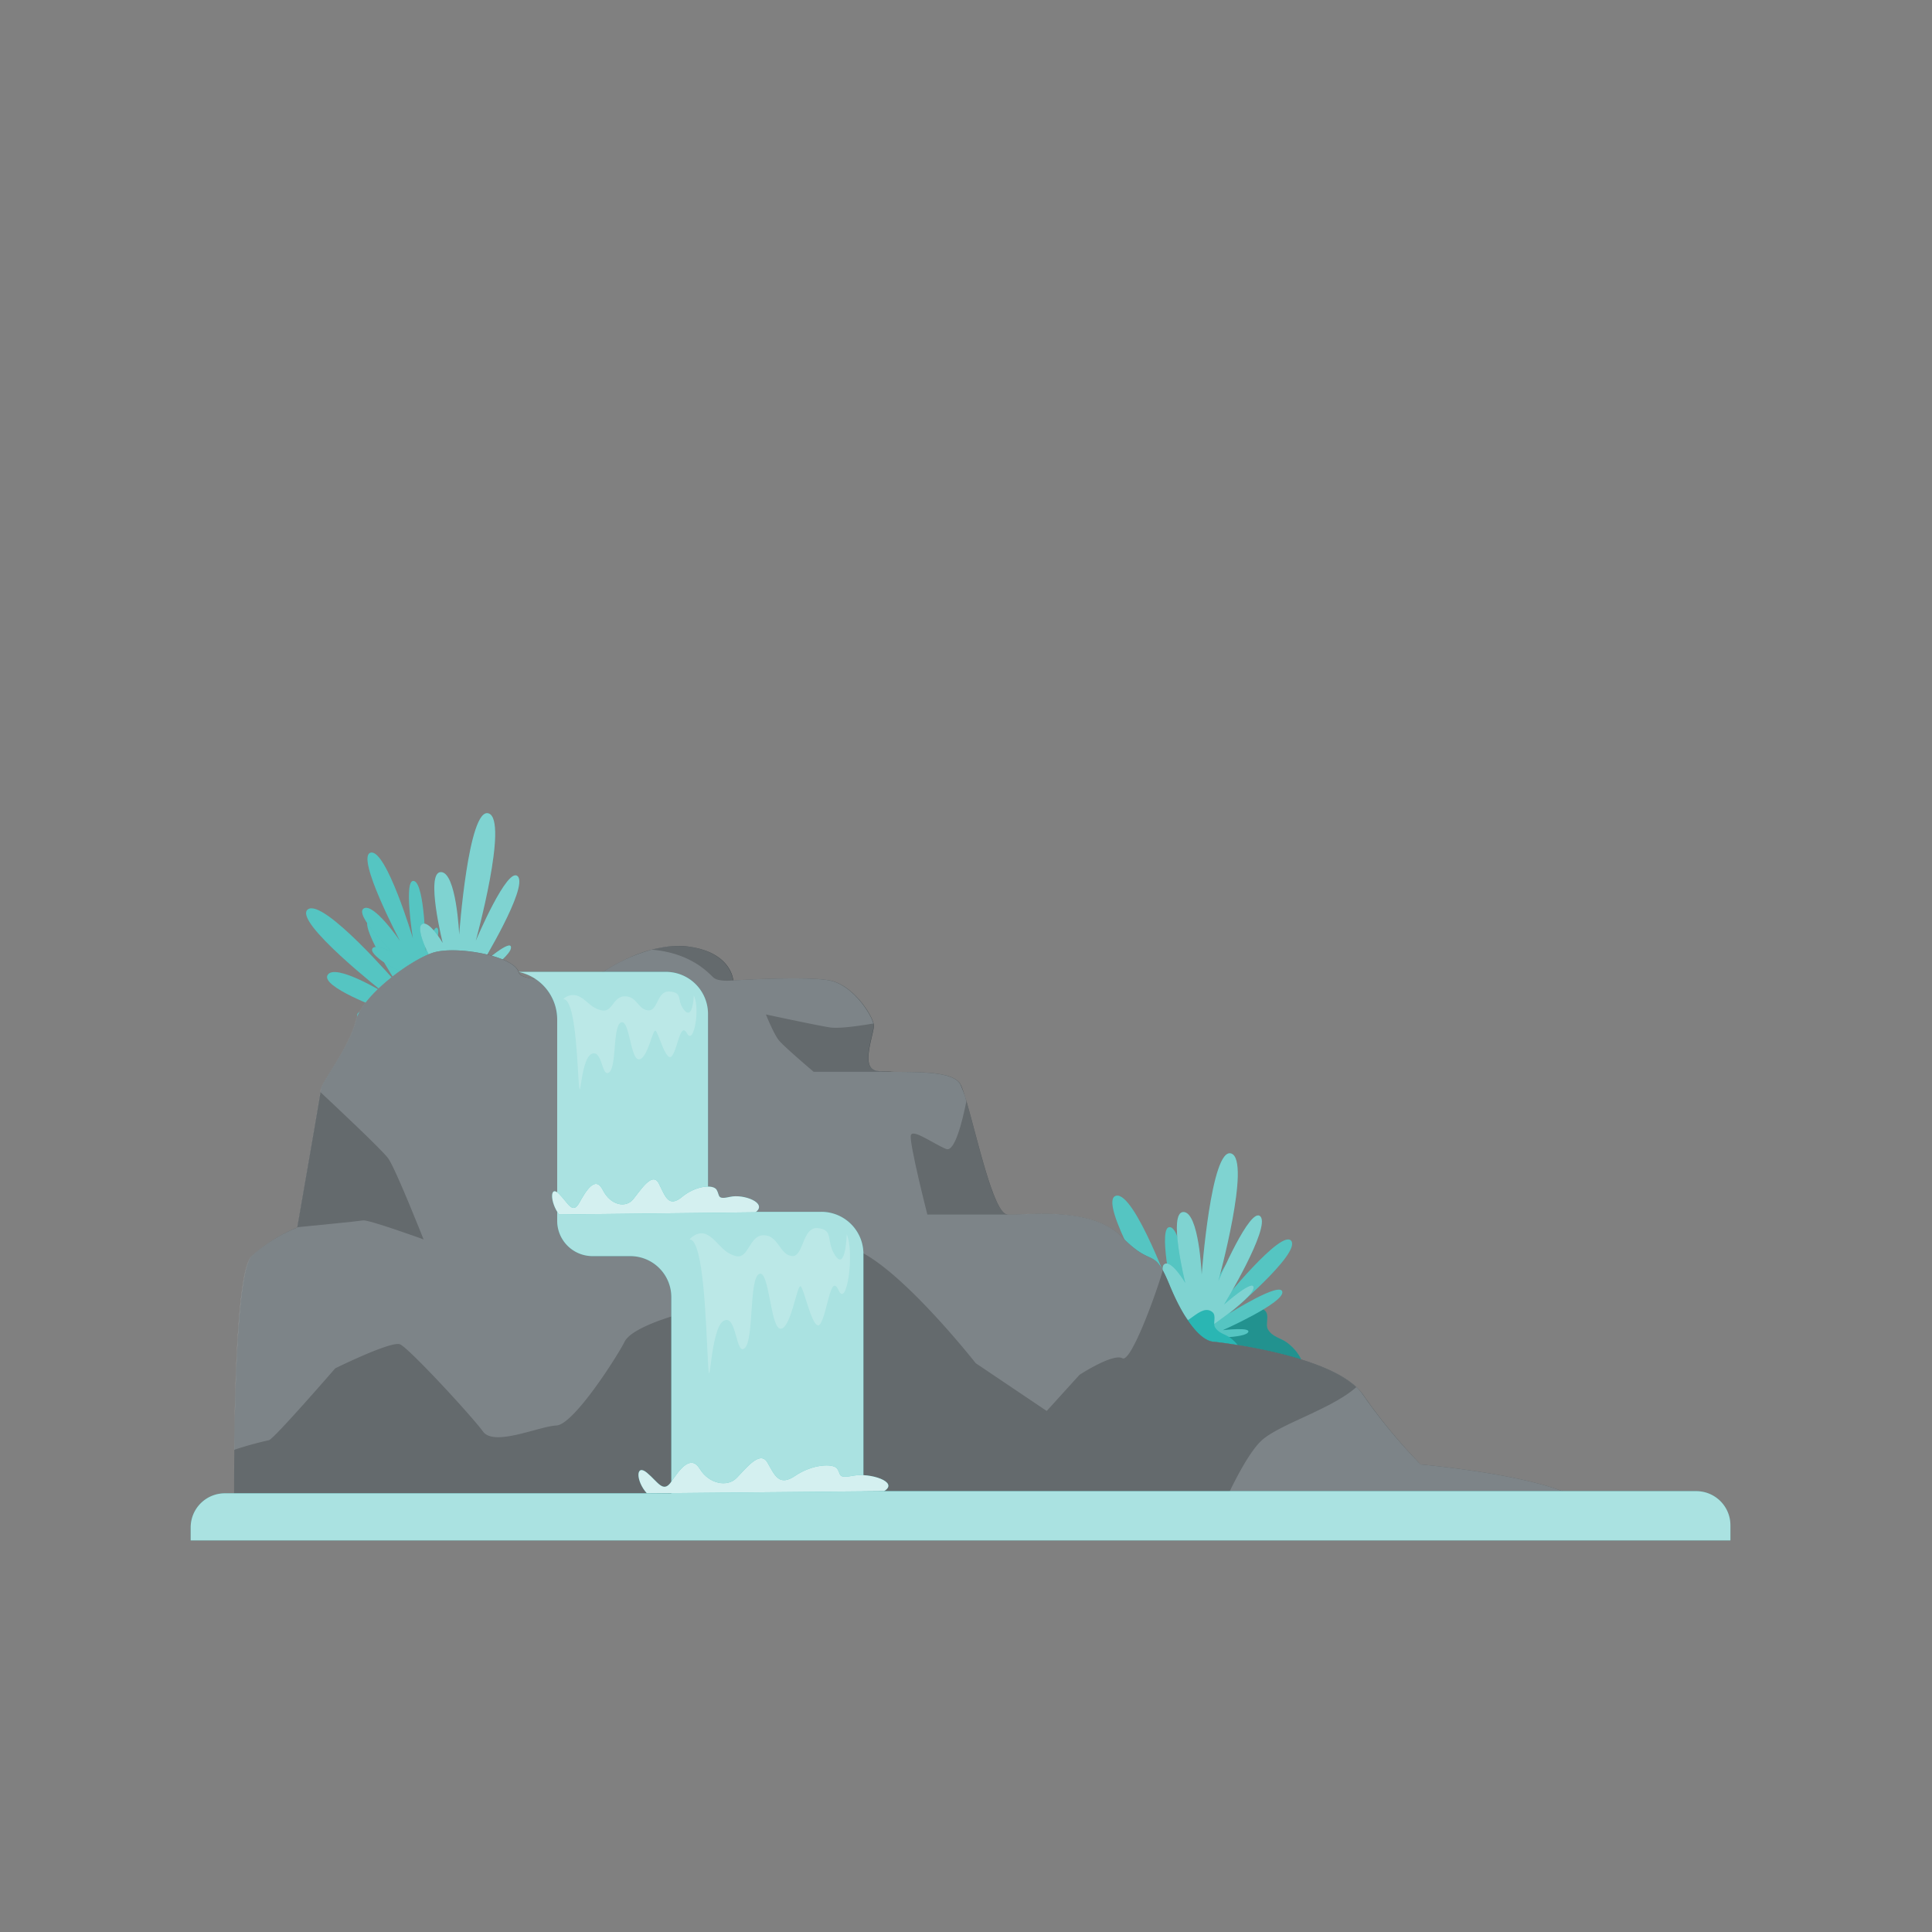 <svg xmlns="http://www.w3.org/2000/svg" viewBox="0 0 500 500"><rect x="0" y="0" width="500" height="500" fill="#808080" stroke="none"/><g id="freepik--Waterfall--inject-62"><path d="M338.55,357.39,302.67,350s9.4-9.46,12.16-7.44c3.59,2.62,8.57-6.68,12.48-3.43,1.37,1.15.07,3.64.82,4.91,1.25,2.09,3.36,2.17,5.11,3.54C336.65,350.25,337.49,353.05,338.55,357.39Z" style="fill:#2AB6B3"></path><path d="M338.55,357.39,302.67,350s9.4-9.46,12.16-7.44c3.59,2.62,8.57-6.68,12.48-3.43,1.37,1.15.07,3.64.82,4.91,1.25,2.09,3.36,2.17,5.11,3.54C336.65,350.25,337.49,353.05,338.55,357.39Z" style="opacity:0.2;isolation:isolate"></path><path d="M307.22,347.75s5.18-13.18,4-15.52-3.45,7.07-3.45,7.07-1.39-20.88-4.87-21.7.63,18,.63,18-9.92-27.5-14.73-26.13,10.71,27.16,10.71,27.16-9-11.66-12-9.5,9.92,13.28,9.92,13.28-6.12-2.77-6.55-.63S300.55,347.64,307.22,347.75Z" style="fill:#2AB6B3"></path><path d="M307.22,347.75s5.18-13.18,4-15.52-3.45,7.07-3.45,7.07-1.39-20.88-4.87-21.7.63,18,.63,18-9.92-27.5-14.73-26.13,10.71,27.16,10.71,27.16-9-11.66-12-9.5,9.92,13.28,9.92,13.28-6.12-2.77-6.55-.63S300.55,347.64,307.22,347.75Z" style="fill:#fff;opacity:0.2;isolation:isolate"></path><path d="M309.78,346.25s11.65.27,13.12-1.33-6.44-.67-6.44-.67,15.75-7,15.41-9.89-13.74,5.56-13.74,5.56,18.48-15.44,16.05-18.77-18,16-18,16,6.48-10.24,4-11.92-7.47,11.42-7.47,11.42.41-5.51-1.36-5.25S308,341.05,309.78,346.25Z" style="fill:#2AB6B3"></path><path d="M309.78,346.25s11.65.27,13.12-1.33-6.44-.67-6.44-.67,15.75-7,15.41-9.89-13.74,5.56-13.74,5.56,18.48-15.44,16.05-18.77-18,16-18,16,6.48-10.24,4-11.92-7.47,11.42-7.47,11.42.41-5.51-1.36-5.25S308,341.05,309.78,346.25Z" style="fill:#fff;opacity:0.2;isolation:isolate"></path><path d="M310.93,344.93s13.09-8.64,13.48-11.53-7.62,4.2-7.62,4.2,12-19.79,9.43-22.75-10.91,16.68-10.91,16.68,8.57-31.23,3.34-33S311,329.89,311,329.89s-.7-16.29-4.75-16.22.5,18.35.5,18.35-3.77-6.41-5.53-4.75S305,340.57,310.93,344.93Z" style="fill:#2AB6B3"></path><path d="M310.93,344.93s13.09-8.64,13.48-11.53-7.62,4.2-7.62,4.2,12-19.79,9.43-22.75-10.91,16.68-10.91,16.68,8.57-31.23,3.34-33S311,329.89,311,329.89s-.7-16.29-4.75-16.22.5,18.35.5,18.35-3.77-6.41-5.53-4.75S305,340.57,310.93,344.93Z" style="fill:#fff;opacity:0.4;isolation:isolate"></path><path d="M322.74,354.13l-28.59-5.89s7.49-7.54,9.69-5.94c2.86,2.09,6.83-5.31,9.94-2.72,1.1.91.06,2.89.66,3.91,1,1.66,2.68,1.73,4.07,2.82C321.23,348.44,321.9,350.67,322.74,354.13Z" style="fill:#2AB6B3"></path><path d="M110.56,264.55s.14-14.15-1.83-15.91-.7,7.83-.7,7.83-8.75-19-12.29-18.53,7,16.58,7,16.58-19.06-22.17-23.07-19.17,19.69,21.56,19.69,21.56-12.56-7.69-14.55-4.62,14,8.87,14,8.87-6.7-.4-6.35,1.75S104.29,266.83,110.56,264.55Z" style="fill:#2AB6B3"></path><path d="M110.56,264.55s.14-14.15-1.83-15.91-.7,7.83-.7,7.83-8.75-19-12.29-18.53,7,16.58,7,16.58-19.06-22.17-23.07-19.17,19.69,21.56,19.69,21.56-12.56-7.69-14.55-4.62,14,8.87,14,8.87-6.7-.4-6.35,1.75S104.29,266.83,110.56,264.55Z" style="fill:#fff;opacity:0.2;isolation:isolate"></path><path d="M109.33,253s4.86-10.6,4-12.58-3.16,5.65-3.16,5.65-.18-17.22-3-18.06-.32,14.81-.32,14.81-6.88-23.07-10.9-22.16,7.55,22.82,7.55,22.82-6.85-10-9.38-8.36,7.54,11.37,7.54,11.37-4.9-2.55-5.36-.82S103.85,252.57,109.33,253Z" style="fill:#2AB6B3"></path><path d="M109.33,253s4.86-10.6,4-12.58-3.16,5.65-3.16,5.65-.18-17.22-3-18.06-.32,14.81-.32,14.81-6.88-23.07-10.9-22.16,7.55,22.82,7.55,22.82-6.85-10-9.38-8.36,7.54,11.37,7.54,11.37-4.9-2.55-5.36-.82S103.85,252.57,109.33,253Z" style="fill:#fff;opacity:0.2;isolation:isolate"></path><path d="M118.75,256.91s13.08-8.64,13.48-11.53-7.63,4.2-7.63,4.2,12.05-19.79,9.43-22.75-10.91,16.68-10.91,16.68,8.58-31.23,3.34-33-7.62,31.41-7.62,31.41-.71-16.29-4.76-16.22.5,18.35.5,18.35-3.77-6.41-5.52-4.75S112.78,252.55,118.75,256.91Z" style="fill:#2AB6B3"></path><path d="M118.75,256.91s13.08-8.64,13.48-11.53-7.63,4.2-7.63,4.2,12.05-19.79,9.43-22.75-10.91,16.68-10.91,16.68,8.58-31.23,3.34-33-7.62,31.41-7.62,31.41-.71-16.29-4.76-16.22.5,18.35.5,18.35-3.77-6.41-5.52-4.75S112.78,252.55,118.75,256.91Z" style="fill:#fff;opacity:0.4;isolation:isolate"></path><path d="M156.13,251.52s11.42-8.08,22.33-6.5,11.3,8.71,11.3,8.71,18.61-1.19,24.93,0,11.45,9.58,11.46,11.71-3.17,10.05,0,11.43,19.91-1,22.42,3.76,7.84,33.34,12.1,33.68,21.65-2.43,29.76,5.88,8,2.07,12.21,12.31,8.43,14.43,11.27,14.71S346,351,352.75,360.93A141,141,0,0,0,367.66,379s40.22,3.54,43.24,11.59H60.61S60,330,65.14,325.08A39.63,39.63,0,0,1,76.9,317.7s5.87-33.73,6.15-35.8,7.41-11,9-17.62,14-15.7,19.85-17.68,21,.73,22.31,4.92S156.13,251.52,156.13,251.52Z" style="fill:#263238"></path><path d="M410.9,390.59H60.61s-.07-6.48,0-15.38c.19-18.3,1-46.83,4.5-50.13A39.63,39.63,0,0,1,76.9,317.7a.65.65,0,0,0,0-.1c.32-1.85,5.16-29.66,6-34.94l.12-.76c.29-2.06,7.41-11,9-17.62s14-15.7,19.85-17.68,21,.73,22.31,4.92,21.93,0,21.93,0a43.59,43.59,0,0,1,12.54-5.75h0a24.59,24.59,0,0,1,9.77-.75c10.9,1.58,11.3,8.71,11.3,8.71s18.61-1.19,24.93,0c5.84,1.09,10.66,8.35,11.37,11.12a2.42,2.42,0,0,1,.09.59c0,2.13-3.17,10.05,0,11.43a17,17,0,0,0,5,.51c6.18.11,15.6-.22,17.43,3.25A27.77,27.77,0,0,1,250.1,285v0c2.8,9.46,7,29,10.57,29.31h.21c4.59.24,21.57-2.31,29.55,5.87,6.81,7,7.82,3.7,10.46,8.51a38,38,0,0,1,1.75,3.8c4.22,10.24,8.43,14.43,11.27,14.71,2.64.25,28.18,3.35,37.13,11.76a11.49,11.49,0,0,1,1.71,2A141,141,0,0,0,367.66,379S407.88,382.54,410.9,390.59Z" style="fill:#fff;opacity:0.4"></path><path d="M109.62,320.76s-14.3-5.19-15.68-4.92c-1.18.22-13.47,1.42-17,1.76.32-1.85,5.16-29.66,6-34.94,3.34,3.12,15.81,14.81,17.5,17.09C102.37,302.38,109.62,320.76,109.62,320.76Z" style="opacity:0.2;isolation:isolate"></path><path d="M189.76,253.73s-3.83.45-5.14-.76-5.77-6.32-15.93-7.2a24.59,24.59,0,0,1,9.77-.75C189.36,246.6,189.76,253.73,189.76,253.73Z" style="opacity:0.2;isolation:isolate"></path><path d="M231.14,277.38v0H210.57s-7.65-6.48-9-8.15-3.35-6.69-3.35-6.69,12.66,2.73,16.44,3.34c2.5.41,8-.43,11.36-1a2.42,2.42,0,0,1,.09.59c0,2.13-3.17,10.05,0,11.43A17,17,0,0,0,231.14,277.38Z" style="opacity:0.2;isolation:isolate"></path><path d="M260.88,314.32H240s-4.82-18.86-4.26-20.54,5.82,2.24,9.13,3.58c2.18.87,4.14-6.92,5.23-12.36,2.8,9.46,7,29,10.57,29.31Z" style="opacity:0.2;isolation:isolate"></path><path d="M351,359c-6.37,5.67-19.82,9.56-24.45,13.75-3.52,3.19-7.86,12-10.48,17.87H239c-16.64-1.19-29.6-2.08-30.2-2-1.72.22.56-69.77,12.26-65.37s31.45,29.54,31.45,29.54l18.38,12.37,8.49-9.36s8.67-5.65,11.1-4.28c2.21,1.24,8.79-16.86,10.46-22.79a38,38,0,0,1,1.75,3.8c4.22,10.24,8.43,14.43,11.27,14.71C316.55,347.46,342.09,350.56,351,359Z" style="opacity:0.2;isolation:isolate"></path><path d="M184.26,390.59H60.61s-.07-6.48,0-15.38a90.37,90.37,0,0,1,9-2.49c1.32-.34,17.14-18.59,17.14-18.59s14.5-7.17,16.78-6.22,18.56,18.56,21.46,22.56,14.51-1.36,19-1.55,15.82-18,17.67-21.71,13.3-6.86,13.3-6.86S182.5,377.28,184.26,390.59Z" style="opacity:0.2;isolation:isolate"></path><path d="M183.23,262.41v51.21h29.33a10.88,10.88,0,0,1,10.89,10.89v61.4H439a8.83,8.83,0,0,1,8.83,8.83v3.91H49.35V395.3a8.83,8.83,0,0,1,8.83-8.83H173.74V335.71a10.63,10.63,0,0,0-10.63-10.63h-9.76a9.14,9.14,0,0,1-9.15-9.15V263.85a12.6,12.6,0,0,0-10-12.33h38.14A10.88,10.88,0,0,1,183.23,262.41Z" style="fill:#2AB6B3"></path><path d="M183.23,262.41v51.21h29.33a10.88,10.88,0,0,1,10.89,10.89v61.4H439a8.83,8.83,0,0,1,8.83,8.83v3.91H49.35V395.3a8.83,8.83,0,0,1,8.83-8.83H173.74V335.71a10.63,10.63,0,0,0-10.63-10.63h-9.76a9.14,9.14,0,0,1-9.15-9.15V263.85a12.6,12.6,0,0,0-10-12.33h38.14A10.88,10.88,0,0,1,183.23,262.41Z" style="fill:#fff;opacity:0.6"></path><path d="M167.41,386.47c-2.9-3.21-2.9-7.74,0-5.34s4.22,5.43,6.33,2.33,5-7.2,7.38-3.3,7.12,4.77,9.5,2.36,6.09-7.34,8-4,3,6.28,7.24,3.38,9.76-3.31,10.82-1.78,0,2.57,4.22,1.78,11.86,1.61,7.91,4Z" style="fill:#2AB6B3"></path><path d="M167.41,386.47c-2.9-3.21-2.9-7.74,0-5.34s4.22,5.43,6.33,2.33,5-7.2,7.38-3.3,7.12,4.77,9.5,2.36,6.09-7.34,8-4,3,6.28,7.24,3.38,9.76-3.31,10.82-1.78,0,2.57,4.22,1.78,11.86,1.61,7.91,4Z" style="fill:#fff;opacity:0.8"></path><path d="M144.68,314.31c-2.4-3.21-2.4-7.74,0-5.34s3.49,5.43,5.23,2.33,4.15-7.21,6.11-3.31,5.89,4.78,7.86,2.37,5-7.34,6.66-4,2.5,6.28,6,3.38,8.07-3.31,8.94-1.79,0,2.58,3.49,1.79,9.82,1.61,6.55,4Z" style="fill:#2AB6B3"></path><path d="M144.68,314.31c-2.4-3.21-2.4-7.74,0-5.34s3.49,5.43,5.23,2.33,4.15-7.21,6.11-3.31,5.89,4.78,7.86,2.37,5-7.34,6.66-4,2.5,6.28,6,3.38,8.07-3.31,8.94-1.79,0,2.58,3.49,1.79,9.82,1.61,6.55,4Z" style="fill:#fff;opacity:0.8"></path><path d="M178.46,320.76c3.72,0,4.24,22.42,4.77,31.91s.53-8.7,4-10.81,3.16,9.31,5.54,7,1.05-17.85,3.69-19.16,2.9,14.1,5.54,14.17,4.25-11.27,5.16-11,3.28,12.4,5.12,9.76,2.64-13.45,4.75-8.7,4.16-9.66,2.11-14.51c0,0-.26,9.44-2.9,5.64s-.27-6.7-4.49-7.22-3.69,7.59-6.85,7.22-3.45-5.38-7.27-5.38-3.81,6.28-7.24,5.38-4.48-3.79-7.12-5.38S178.46,320.76,178.46,320.76Z" style="fill:#fff;opacity:0.2"></path><path d="M145.78,258.56c3.09,0,3.53,15.11,4,21.51s.44-5.87,3.29-7.29,2.62,6.27,4.59,4.74.88-12,3.07-12.91,2.4,9.5,4.59,9.55,3.54-7.6,4.29-7.42,2.72,8.35,4.25,6.57,2.19-9.06,3.94-5.86,3.45-6.51,1.75-9.77c0,0-.22,6.36-2.41,3.8s-.22-4.52-3.72-4.87-3.06,5.12-5.69,4.87-2.86-3.63-6-3.63-3.16,4.23-6,3.63-3.72-2.56-5.91-3.63A3.61,3.61,0,0,0,145.78,258.56Z" style="fill:#fff;opacity:0.2"></path></g></svg>